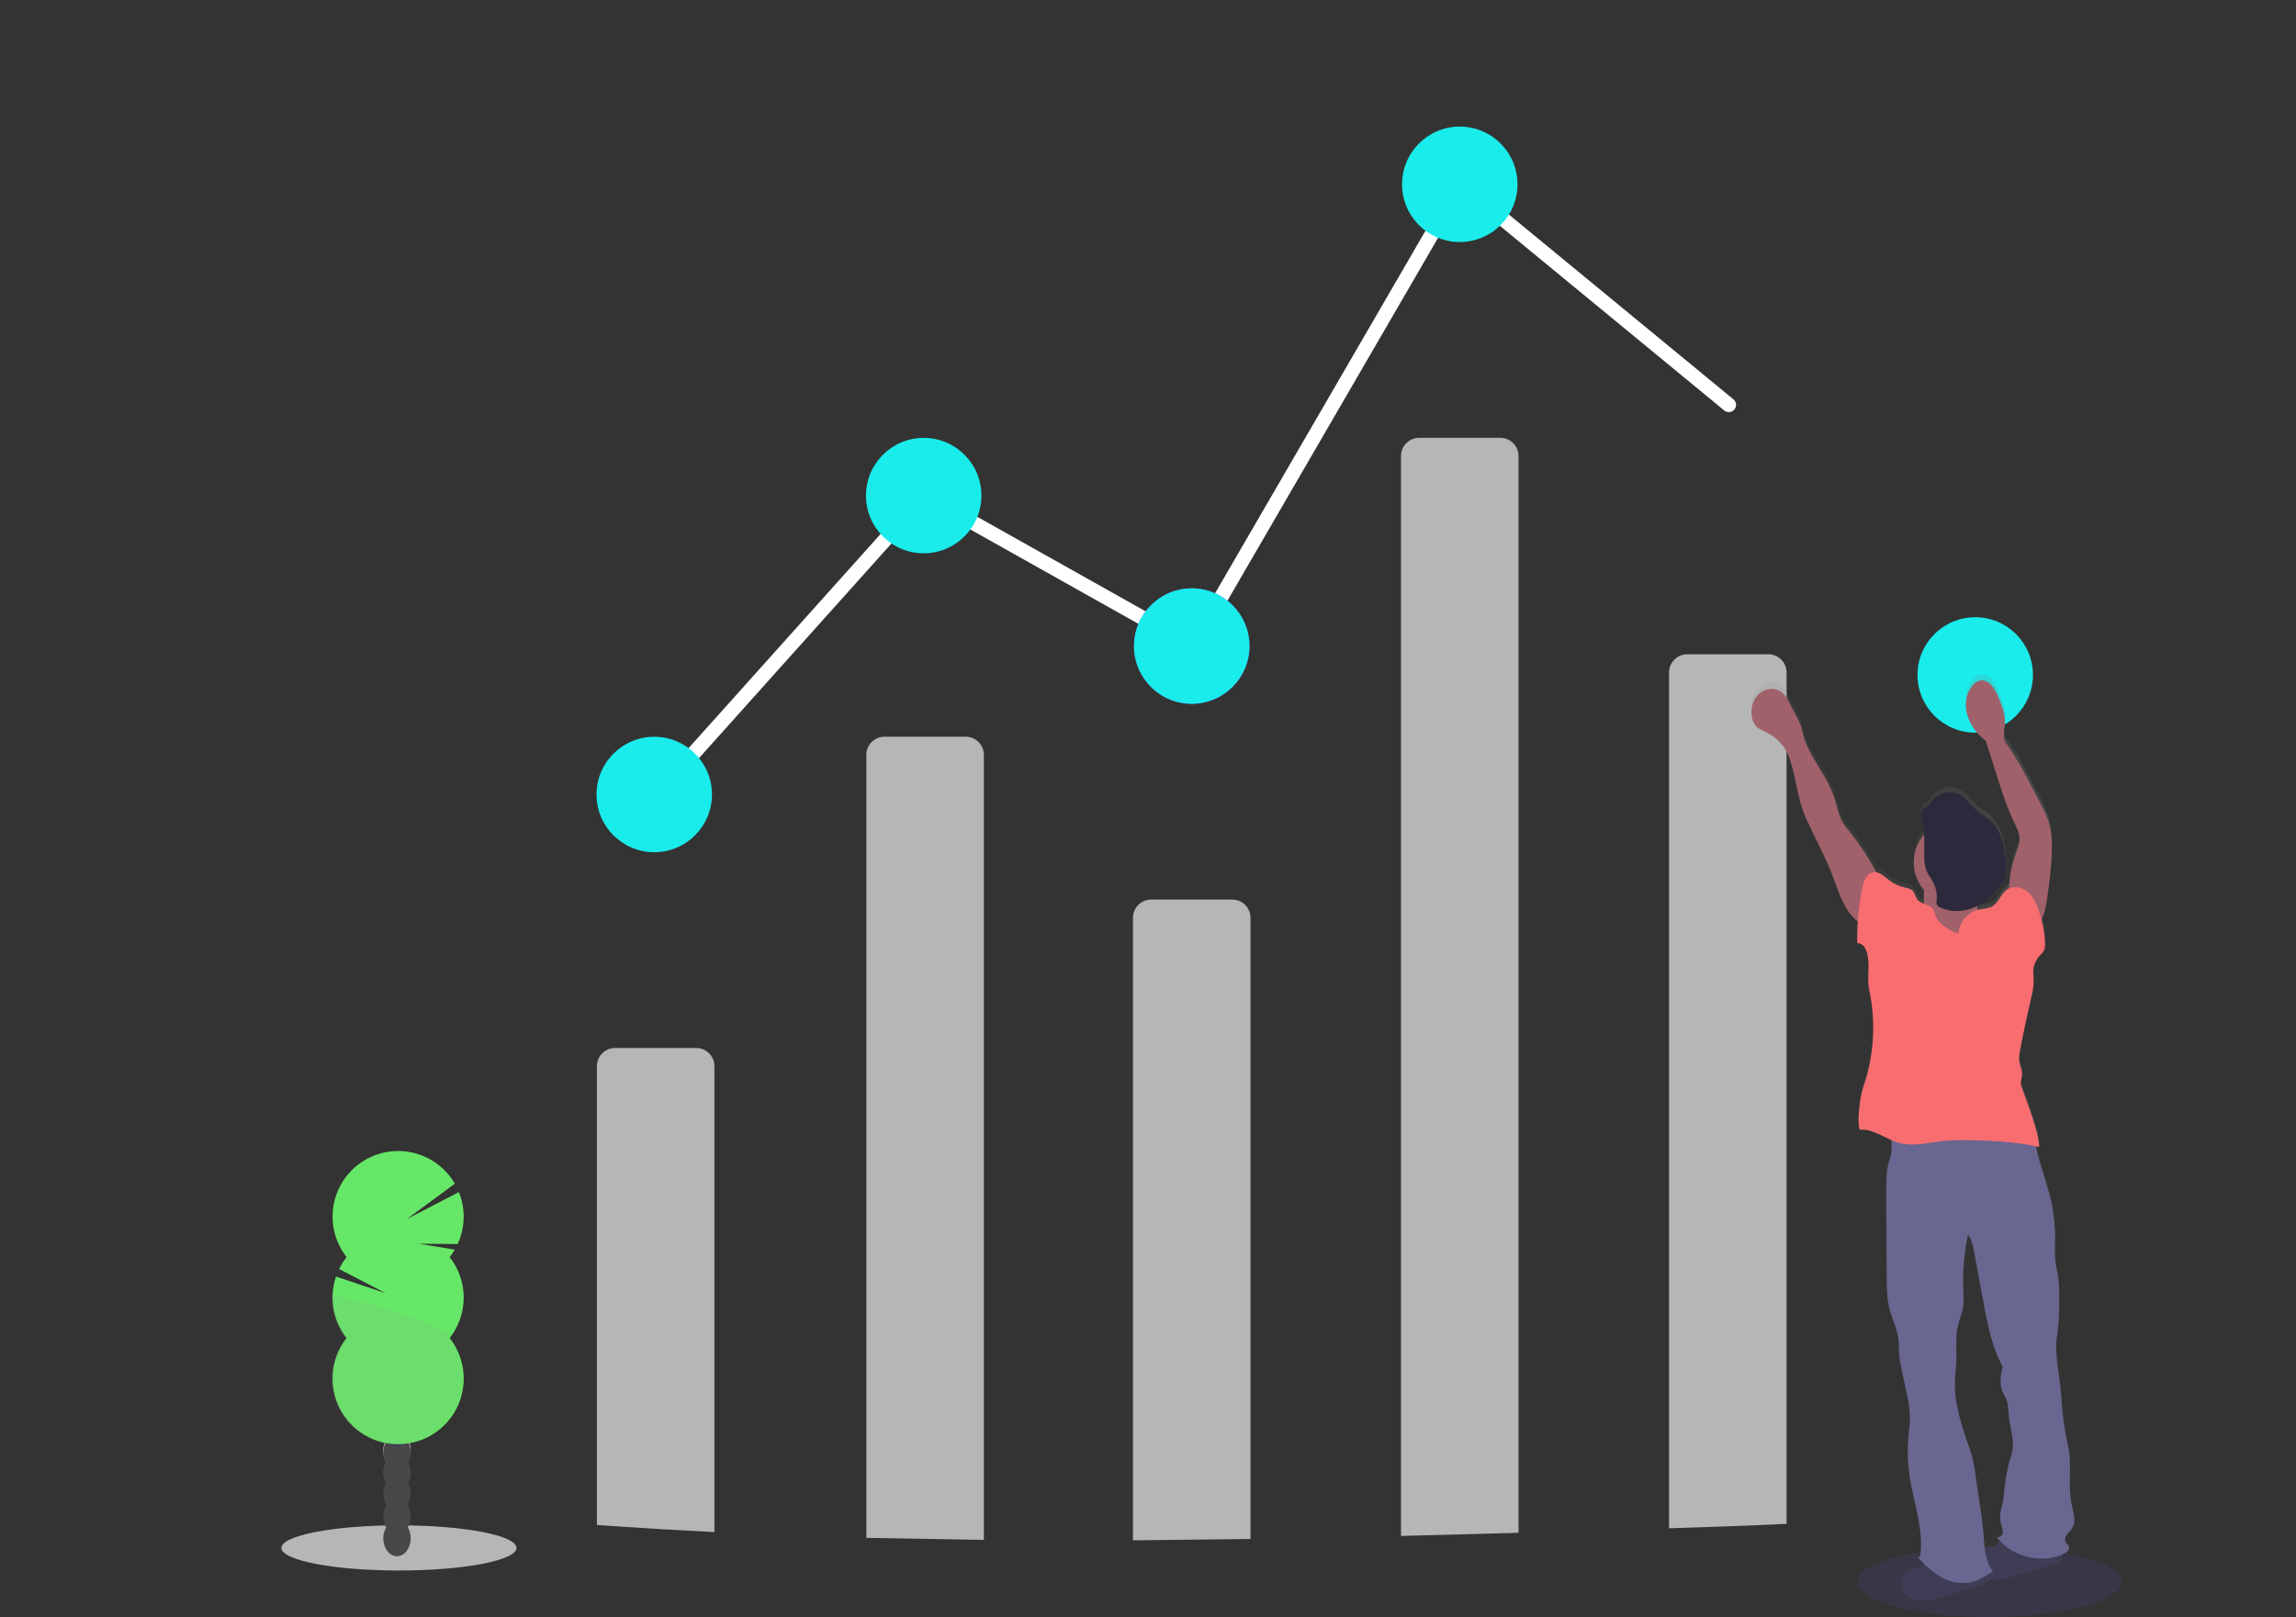 <svg xmlns="http://www.w3.org/2000/svg" xmlns:xlink="http://www.w3.org/1999/xlink" shape-rendering="geometricPrecision" text-rendering="geometricPrecision" width="1113.58" height="784.41" style=""><rect width="100%" height="100%" fill="#333333" stroke="none"/><rect id="backgroundrect" width="100%" height="100%" x="0" y="0" fill="none" stroke="none"/><defs><linearGradient id="ejgg26skrzf42-fill" x1="1" y1="0.5" x2="0" y2="0.5" spreadMethod="pad"><stop id="ejgg26skrzf42-fill-0" offset="0%" stop-color="rgba(128,128,128,0.25)"/><stop id="ejgg26skrzf42-fill-1" offset="54%" stop-color="rgba(128,128,128,0.12)"/><stop id="ejgg26skrzf42-fill-2" offset="100%" stop-color="rgba(128,128,128,0.1)"/></linearGradient></defs><g class="currentLayer" style=""><title>Layer 1</title><ellipse id="ejgg26skrzf2" rx="64" ry="16.99" transform="matrix(1,0,0,1,965,767.42) " opacity="0.1" fill="rgb(108,99,255)" stroke="none" stroke-width="1"/><g id="ejgg26skrzf3" opacity="0.1"><path id="ejgg26skrzf4" d="M555.5,549.35 Q555.56,550.76 555.71,552.11 Q567.38,547.46 578.62,542.11 C582.619,541.579 586.336,539.761 589.21,536.93 C591.4,535.83 593.58,534.68 595.74,533.53 C595.251,532.496 594.697,531.494 594.08,530.53 C589.87,523.88 583.47,519.72 576.42,519.95 C569.37,520.18 563.27,524.75 559.5,531.64 C556.608,537.08 555.226,543.195 555.5,549.35 z" fill="rgb(63,61,86)" stroke="none" stroke-width="1"/><path id="ejgg26skrzf5" d="M554.35,514.38 C554.501,520.508 556.278,526.485 559.5,531.7 C563.72,538.33 570.12,542.49 577.17,542.26 C577.66,542.26 578.17,542.19 578.62,542.15 C582.619,541.619 586.336,539.801 589.21,536.97 C591.16,535.114 592.804,532.961 594.08,530.59 C599.817,519.52 599.386,506.263 592.94,495.59 C588.72,488.94 582.32,484.78 575.27,485.01 C568.22,485.24 562.13,489.81 558.36,496.7 C555.47,502.13 554.085,508.234 554.35,514.38 z" fill="rgb(63,61,86)" stroke="none" stroke-width="1"/><ellipse id="ejgg26skrzf6" rx="21.87" ry="28.63" transform="matrix(0.999,-0.033,0.033,0.999,575.077,478.678) " fill="rgb(63,61,86)" stroke="none" stroke-width="1"/></g><g id="ejgg26skrzf7" opacity="0.1" class=""><path id="ejgg26skrzf8" d="M326.18,733.56 C326.18,734.22 326.11,734.88 326.03,735.56 Q317.73,732.26 309.72,728.49 C306.875,728.118 304.228,726.83 302.18,724.82 Q299.84,723.63 297.53,722.4 C297.878,721.669 298.272,720.961 298.71,720.28 C301.71,715.54 306.25,712.58 311.27,712.74 C316.29,712.9 320.63,716.14 323.27,721.04 C325.337,724.88 326.342,729.202 326.18,733.56 z" fill="rgb(63,61,86)" stroke="none" stroke-width="1"/><path id="ejgg26skrzf9" d="M326.96,708.67 C326.862,713.03 325.605,717.286 323.32,721 C320.32,725.72 315.77,728.69 310.76,728.53 L309.76,728.45 C306.915,728.078 304.268,726.79 302.22,724.78 C300.829,723.461 299.658,721.928 298.75,720.24 C294.672,712.37 294.967,702.949 299.53,695.35 C302.53,690.61 307.08,687.65 312.09,687.81 C317.1,687.97 321.45,691.21 324.14,696.11 C326.183,699.97 327.156,704.307 326.96,708.67 z" fill="rgb(63,61,86)" stroke="none" stroke-width="1"/><ellipse id="ejgg26skrzf10" rx="20.37" ry="15.56" transform="matrix(0.032,-1,1,0.032,312.216,683.334) " fill="rgb(63,61,86)" stroke="none" stroke-width="1"/><ellipse id="ejgg26skrzf11" rx="20.37" ry="15.56" transform="matrix(0.032,-1,1,0.032,312.993,658.449) " fill="rgb(63,61,86)" stroke="none" stroke-width="1"/><ellipse id="ejgg26skrzf12" rx="20.37" ry="15.56" transform="matrix(0.032,-1,1,0.032,313.78,633.553) " fill="rgb(63,61,86)" stroke="none" stroke-width="1"/><path id="ejgg26skrzf13" d="M392.51,511.64 C392.009,528.355 385.881,544.411 375.12,557.21 C398.178,588.512 393.306,632.279 363.928,657.744 C334.551,683.208 290.535,681.818 262.824,654.55 C235.112,627.281 233.012,583.294 258,553.51 C248.41,540.51 392.79,503.27 392.51,511.64 z" opacity="0.1" fill="rgb(0,0,0)" stroke="none" stroke-width="1"/></g><g id="ejgg26skrzf14" opacity="0.1"><path id="ejgg26skrzf15" d="M846.95,603.51 C846.95,604.18 846.88,604.83 846.81,605.51 Q838.5,602.21 830.5,598.44 C827.652,598.067 825.003,596.779 822.95,594.77 C821.4,593.98 819.84,593.17 818.3,592.35 C818.651,591.621 819.045,590.913 819.48,590.23 C822.48,585.49 827.02,582.53 832.04,582.69 C837.06,582.85 841.4,586.09 844.04,590.99 C846.107,594.83 847.112,599.152 846.95,603.51 z" fill="rgb(63,61,86)" stroke="none" stroke-width="1"/><path id="ejgg26skrzf16" d="M847.79,578.62 C847.689,582.981 846.429,587.237 844.14,590.95 C841.14,595.67 836.6,598.64 831.58,598.48 L830.58,598.4 C827.732,598.027 825.083,596.739 823.03,594.73 C821.643,593.407 820.472,591.876 819.56,590.19 C815.482,582.32 815.777,572.899 820.34,565.3 C823.34,560.57 827.89,557.6 832.9,557.76 C837.91,557.92 842.27,561.16 844.95,566.06 C847,569.919 847.98,574.255 847.79,578.62 z" fill="rgb(63,61,86)" stroke="none" stroke-width="1"/><ellipse id="ejgg26skrzf17" rx="20.37" ry="15.56" transform="matrix(0.032,-1,1,0.032,833.019,553.277) " fill="rgb(63,61,86)" stroke="none" stroke-width="1"/><ellipse id="ejgg26skrzf18" rx="20.37" ry="15.56" transform="matrix(0.032,-1,1,0.032,833.806,528.391) " fill="rgb(63,61,86)" stroke="none" stroke-width="1"/><ellipse id="ejgg26skrzf19" rx="20.37" ry="15.56" transform="matrix(0.032,-1,1,0.032,834.593,503.505) " fill="rgb(63,61,86)" stroke="none" stroke-width="1"/><path id="ejgg26skrzf20" d="M913.29,381.59 C912.789,398.303 906.658,414.358 895.89,427.15 C918.947,458.448 914.076,502.21 884.702,527.672 C855.328,553.134 811.317,551.744 783.61,524.478 C755.902,497.212 753.804,453.23 778.79,423.45 C769.19,410.46 913.55,373.21 913.29,381.59 z" opacity="0.1" fill="rgb(0,0,0)" stroke="none" stroke-width="1"/></g><ellipse id="ejgg26skrzf21" rx="57.01" ry="10.96" transform="matrix(1,0,0,1,193.5,750.89) " fill="#b6b6b6" stroke="none" stroke-width="1" class="" fill-opacity="1"/><ellipse id="ejgg26skrzf22" rx="6.64" ry="8.69" transform="matrix(1,0,0,1,192.55,746.23) " fill="#484848" stroke="none" stroke-width="1" class="" fill-opacity="1"/><ellipse id="ejgg26skrzf23" rx="6.64" ry="8.69" transform="matrix(1,0,0,1,192.55,735.61) " fill="#484848" stroke="none" stroke-width="1" class="" fill-opacity="1"/><ellipse id="ejgg26skrzf24" rx="6.64" ry="8.69" transform="matrix(1,0,0,1,192.55,724.99) " fill="#484848" stroke="none" stroke-width="1" class="" fill-opacity="1" cy="-0.685" cx="0"/><ellipse id="ejgg26skrzf25" rx="6.64" ry="8.69" transform="matrix(1,0,0,1,192.55,714.37) " fill="rgb(63,61,86)" stroke="none" stroke-width="1" class=""/><ellipse rx="6.64" ry="8.69" transform="matrix(1,0,0,1,192.55,714.37) " fill="#484848" stroke="none" stroke-width="1" class="" id="svg_3" cy="0" cx="0" fill-opacity="1"/><ellipse id="ejgg26skrzf26" rx="6.64" ry="8.69" transform="matrix(1,0,0,1,192.55,703.75) " fill="#ffffff" stroke="none" stroke-width="1" class="" fill-opacity="1"/><ellipse rx="6.64" ry="8.69" transform="matrix(1,0,0,1,192.55,703.75) " fill="#484848" stroke="none" stroke-width="1" class="" id="svg_2" cy="0.685" cx="0" fill-opacity="1"/><ellipse id="ejgg26skrzf27" rx="6.64" ry="8.69" transform="matrix(1,0,0,1,192.55,693.13) " fill="rgb(63,61,86)" stroke="none" stroke-width="1"/><ellipse id="ejgg26skrzf28" rx="6.64" ry="8.69" transform="matrix(1,0,0,1,192.55,682.51) " fill="rgb(63,61,86)" stroke="none" stroke-width="1"/><path id="ejgg26skrzf29" d="M218.085,609.83 C218.99,608.674 219.815,607.458 220.555,606.19 L203.115,603.32 L221.975,603.47 C225.63,595.51 225.851,586.397 222.585,578.27 L197.275,591.4 L220.615,574.21 C214.65,563.918 203.44,557.816 191.559,558.393 C179.678,558.97 169.112,566.13 164.173,576.951 C159.234,587.773 160.747,600.446 168.095,609.8 C166.685,611.599 165.471,613.543 164.475,615.6 L187.115,627.36 L162.975,619.26 C159.53,629.439 161.455,640.67 168.095,649.12 C157.846,662.158 159.337,680.883 171.52,692.134 C183.703,703.386 202.487,703.386 214.67,692.134 C226.853,680.883 228.344,662.158 218.095,649.12 C227.162,637.581 227.162,621.339 218.095,609.8 z" fill="#67e767" stroke="none" stroke-width="1" class="" fill-opacity="1"/><path id="ejgg26skrzf30" d="M160.61,629.49 C160.598,636.622 162.994,643.549 167.41,649.15 C157.161,662.188 158.652,680.913 170.835,692.164 C183.018,703.416 201.802,703.416 213.985,692.164 C226.168,680.913 227.659,662.188 217.41,649.15 C221.66,643.74 160.61,625.92 160.61,629.49 z" opacity="0.1" fill="#919191" stroke="none" stroke-width="1" class="" fill-opacity="1"/><path id="ejgg26skrzf31" d="M346.5,517.21 L346.5,743.21 Q321.74,742 297.01,740.3 L289.5,739.77 L289.5,517.21 C289.5,514.871 290.429,512.627 292.083,510.973 C293.737,509.319 295.981,508.39 298.32,508.39 L337.68,508.39 C340.019,508.39 342.263,509.319 343.917,510.973 C345.571,512.627 346.5,514.871 346.5,517.21 z" fill="#b6b6b6" stroke="none" stroke-width="1" class="" fill-opacity="1"/><path id="ejgg26skrzf32" d="M420.185,746.02 L420.185,366.21 C420.185,361.339 424.134,357.39 429.005,357.39 L468.365,357.39 C470.704,357.39 472.948,358.319 474.602,359.973 C476.256,361.627 477.185,363.871 477.185,366.21 L477.185,747.01 z" fill="#b6b6b6" stroke="none" stroke-width="1" class="" fill-opacity="1"/><path id="ejgg26skrzf33" d="M549.5,747.21 L549.5,445.21 C549.5,442.871 550.429,440.627 552.083,438.973 C553.737,437.319 555.981,436.39 558.32,436.39 L597.68,436.39 C600.019,436.39 602.263,437.319 603.917,438.973 C605.571,440.627 606.5,442.871 606.5,445.21 L606.5,746.56 z" fill="#b6b6b6" stroke="none" stroke-width="1" class="" fill-opacity="1"/><path id="ejgg26skrzf34" d="M736.5,221.21 L736.5,743.56 Q708,744.37 679.5,745.08 L679.5,221.21 C679.5,218.871 680.429,216.627 682.083,214.973 C683.737,213.319 685.981,212.39 688.32,212.39 L727.68,212.39 C732.551,212.39 736.5,216.339 736.5,221.21 z" fill="#b6b6b6" stroke="none" stroke-width="1" class="" fill-opacity="1"/><path id="ejgg26skrzf35" d="M866.5,326.21 L866.5,739.21 C847.5,740.13 828.5,740.78 809.5,741.36 L809.5,326.21 C809.5,323.871 810.429,321.627 812.083,319.973 C813.737,318.319 815.981,317.39 818.32,317.39 L857.68,317.39 C862.551,317.39 866.5,321.339 866.5,326.21 z" fill="#b6b6b6" stroke="none" stroke-width="1" class="selected" fill-opacity="1"/><polyline id="ejgg26skrzf36" points="318.5,385.41 448.5,240.41 578.5,313.41 708.5,89.41 838.5,196.41" fill="none" stroke="#ffffff" stroke-width="7" stroke-linecap="round" stroke-miterlimit="10" class="" stroke-opacity="1"/><circle id="ejgg26skrzf37" r="28" transform="matrix(1,0,0,1,318,385.41) " fill="#1aebeb" stroke="none" stroke-width="1" class="" fill-opacity="1" cy="0" cx="-0.685"/><circle id="ejgg26skrzf38" r="28" transform="matrix(1,0,0,1,448,240.41) " fill="#1aebeb" stroke="none" stroke-width="1" class="" fill-opacity="1"/><circle id="ejgg26skrzf39" r="28" transform="matrix(1,0,0,1,578,313.41) " fill="rgb(108,99,255)" stroke="none" stroke-width="1" class=""/><circle r="28" transform="matrix(1,0,0,1,578,313.41) " fill="#1aebeb" stroke="none" stroke-width="1" class="" id="svg_1" cy="0" cx="0" fill-opacity="1"/><circle id="ejgg26skrzf40" r="28" transform="matrix(1,0,0,1,708,89.41) " fill="#1aebeb" stroke="none" stroke-width="1" class="" fill-opacity="1"/><circle id="ejgg26skrzf41" r="28" transform="matrix(1,0,0,1,958,327.41) " fill="#1aebeb" stroke="none" stroke-width="1" class="" fill-opacity="1"/><path id="ejgg26skrzf42" d="M849.6,344.58 C849.786,346.331 850.481,347.99 851.6,349.35 C853.05,350.99 855.22,351.74 857.17,352.72 C862.216,355.303 866.071,359.734 867.93,365.09 C871.26,374.81 871.69,385.09 875.93,394.47 C880.17,403.85 885.15,412.86 888.81,422.47 C890.89,427.92 892.55,433.59 895.6,438.55 C897.077,440.989 898.961,443.157 901.17,444.96 C900.94,448.48 900.85,451.96 900.87,455.48 C902.243,455.453 903.535,456.133 904.29,457.28 C905.03,458.42 905.54,459.694 905.79,461.03 C907.16,466.7 905.47,472.74 906.7,478.44 C910.079,494.295 909.042,510.774 903.7,526.08 C902.33,529.96 900.61,542.8 902.07,546.65 C907.51,546.1 912.33,549.44 917.42,551.65 C917.832,554.667 917.586,557.737 916.7,560.65 C914.87,565.92 914.88,571.65 914.91,577.22 L915.16,618.48 C915.16,623.71 915.23,629.01 916.54,634.08 C918.03,639.79 921.16,645.61 921.06,651.51 C920.79,664.21 926.79,676.31 926.31,688.91 C926.22,691.33 925.89,693.73 925.66,696.13 C925.069,702.523 925.231,708.964 926.14,715.32 C927.96,727.98 932.77,740.43 931.57,753.16 C931.49,754.02 931.2,755.16 930.39,755.49 C931.39,756.62 932.45,757.74 933.53,758.81 C933.311,759.174 933.014,759.485 932.66,759.72 C931.478,760.337 930.172,760.679 928.84,760.72 C927.277,760.761 925.759,761.254 924.47,762.14 C923.533,763.039 922.897,764.206 922.65,765.48 C921.93,768.028 922.369,770.765 923.85,772.96 C924.743,774.084 925.91,774.959 927.24,775.5 C931.86,777.5 937.16,776.05 941.98,774.59 L960.86,768.87 C962.012,768.631 963.074,768.077 963.93,767.27 C964.322,766.808 964.581,766.248 964.68,765.65 C968.85,766.65 973.43,765.42 977.68,764.15 L996.56,758.42 C997.713,758.185 998.777,757.631 999.63,756.82 C1000.318,755.983 1000.6,754.885 1000.4,753.82 C1000.54,753.76 1000.68,753.72 1000.82,753.65 C1002.26,753 1003.82,751.73 1003.47,750.2 C1003.22,749.2 1002.22,748.62 1001.79,747.7 C1001.378,746.483 1001.645,745.138 1002.49,744.17 C1003.23,743.17 1004.23,742.34 1004.91,741.29 C1007.09,737.95 1005.61,733.56 1004.79,729.65 C1003.02,721.3 1004.66,712.58 1003.54,704.12 C1003.16,701.27 1002.47,698.47 1001.92,695.64 C1000.755,688.951 999.983,682.199 999.61,675.42 C998.89,665.74 996.2,656.2 997.74,646.6 C998.488,640.966 998.805,635.283 998.69,629.6 C998.799,625.98 998.642,622.357 998.22,618.76 C997.83,616.08 997.14,613.45 996.84,610.76 C996.597,607.736 996.543,604.7 996.68,601.67 C996.818,594.915 996.194,588.165 994.82,581.55 C992.82,572.46 989.06,563.76 987.46,554.65 C988,554.77 988.54,554.89 989.06,555.03 C989.12,548.03 982.99,532.81 980.72,526.17 C980.388,525.357 980.185,524.496 980.12,523.62 C980.257,522.464 980.468,521.319 980.75,520.19 C981.04,517.77 979.75,515.47 979.4,513.05 C979.264,511.348 979.388,509.635 979.77,507.97 C981.38,499.02 983.38,490.14 985.38,481.27 C986.252,478.057 986.553,474.717 986.27,471.4 C985.8,467.844 986.894,464.258 989.27,461.57 C990.149,460.759 990.897,459.818 991.49,458.78 C991.823,457.889 991.972,456.94 991.93,455.99 C991.89,451.877 991.285,447.788 990.13,443.84 C991.89,440.65 992.54,436.73 993.05,433.03 C994.17,424.86 995.29,416.65 995.25,408.4 C995.339,403.999 994.732,399.611 993.45,395.4 C992.514,392.799 991.37,390.278 990.03,387.86 C984.77,377.73 979.74,367.07 973.1,357.79 C971.1,354.97 972.36,351.08 972.5,347.6 C972.65,343.4 970.99,339.37 969.36,335.51 C968.528,333.134 967.252,330.939 965.6,329.04 C964.471,327.797 962.879,327.074 961.2,327.04 C959.295,327.273 957.584,328.32 956.51,329.91 C954.067,333.237 953.056,337.403 953.7,341.48 C954.364,345.521 956.125,349.301 958.79,352.41 C960.077,353.974 961.552,355.375 963.18,356.58 Q965.66,364.46 968.18,372.33 C970.82,380.68 973.46,389.07 977.18,396.97 C978.27,399.26 979.47,401.59 979.6,404.12 C979.74,406.85 978.6,409.45 977.69,412.02 C975.773,417.377 974.687,422.995 974.47,428.68 C974.178,428.81 973.897,428.963 973.63,429.14 C970.48,431.2 969.49,435.69 966.21,437.53 C964.3,438.6 961.98,438.53 959.84,439.02 C959.65,439.02 959.46,439.12 959.26,439.18 C959.18,438.78 959.1,438.39 959.05,437.98 C959.019,437.724 959.019,437.466 959.05,437.21 C964.149,434.407 968.432,430.327 971.48,425.37 C972.122,424.452 972.618,423.44 972.95,422.37 C973.22,421.088 973.271,419.769 973.1,418.47 C972.933,414.134 972.313,409.827 971.25,405.62 C970.183,401.393 967.849,397.593 964.56,394.73 C962.92,393.41 961.03,392.42 959.4,391.09 C956.22,388.52 954.04,384.72 950.4,382.81 C945.615,380.479 939.845,381.972 936.79,386.33 C936.306,387.306 935.625,388.17 934.79,388.87 C934.153,389.171 933.532,389.505 932.93,389.87 C931.83,390.75 931.77,392.44 932.13,393.81 C932.812,396.625 933.194,399.504 933.27,402.4 C926.605,410.222 926.579,421.719 933.21,429.57 C933.21,431.43 933.21,433.29 933.14,435.15 C933.14,435.5 933.14,435.86 933.07,436.21 C931.917,435.808 930.884,435.12 930.07,434.21 C928.95,432.81 928.75,430.75 927.38,429.6 C926.395,428.95 925.272,428.54 924.1,428.4 C921.188,427.738 918.457,426.445 916.1,424.61 C914.25,423.18 912.33,421.35 910.17,420.93 C906.443,413.939 902.092,407.298 897.17,401.09 C895.922,399.62 894.785,398.059 893.77,396.42 C891.62,392.67 890.98,388.26 889.62,384.15 C885.82,372.63 876.34,363.39 874.03,351.47 C873.19,347.15 870.45,343.39 868.57,339.41 C867.3,336.72 865.9,333.88 863.36,332.34 C860.09,330.34 855.57,331.26 852.85,333.95 C850.182,336.801 848.982,340.725 849.6,344.58 zM968.33,749.27 C967.148,749.887 965.842,750.229 964.51,750.27 C963.838,750.34 963.17,750.447 962.51,750.59 C962.26,748.49 962.12,746.36 961.96,744.29 C961.43,737.5 960.37,730.76 959.32,724.03 C958.22,717.03 957.7,709.37 955.32,702.65 C951.49,691.71 947.61,680.44 948.1,668.85 C948.21,666.22 948.54,663.61 948.68,660.99 C949,654.5 948.09,647.87 949.68,641.56 C950.39,638.69 951.6,635.95 952.06,633.03 C952.353,630.393 952.387,627.734 952.16,625.09 C951.723,615.913 952.486,606.719 954.43,597.74 C956.29,600.17 956.9,603.31 957.43,606.32 L961.18,626.66 C963.41,638.73 965.38,651.53 971.29,662.27 C970.46,666.14 969.64,670.27 971.01,673.97 C971.6,675.57 972.57,676.97 973.17,678.59 C974.17,681.28 974.03,684.24 974.33,687.09 C974.98,693.09 977.46,698.99 975.64,704.78 C973.768,710.75 972.551,716.906 972.01,723.14 C971.911,724.874 971.71,726.6 971.41,728.31 C971.09,729.85 970.57,731.31 970.28,732.89 C969.88,735.107 969.979,737.386 970.57,739.56 C971.019,740.765 971.295,742.028 971.39,743.31 C971.39,744.59 969.82,745.51 968.56,745.71 C968.93,746.19 969.33,746.65 969.74,747.1 C969.499,747.949 969.008,748.705 968.33,749.27 z" fill="url(#ejgg26skrzf42-fill)" stroke="none" stroke-width="1"/><path id="ejgg26skrzf43" d="M928.84,760.81 C927.277,760.851 925.759,761.344 924.47,762.23 C923.53,763.118 922.893,764.28 922.65,765.55 C921.932,768.079 922.371,770.796 923.85,772.97 C924.743,774.091 925.911,774.962 927.24,775.5 C931.86,777.5 937.16,776.04 941.98,774.59 L960.86,768.91 C962.011,768.675 963.074,768.124 963.93,767.32 C964.996,765.885 965.028,763.93 964.01,762.46 C962.996,761.049 961.612,759.945 960.01,759.27 C954.14,756.41 947.52,755.76 941.07,755.64 C938.67,755.64 936.3,755.06 934.67,756.91 C933.81,757.91 933.97,758.98 932.67,759.83 C931.482,760.436 930.174,760.771 928.84,760.81 z" fill="rgb(63,61,86)" stroke="none" stroke-width="1"/><path id="ejgg26skrzf44" d="M964.51,750.43 C962.947,750.476 961.431,750.968 960.14,751.85 C959.202,752.74 958.566,753.901 958.32,755.17 C957.603,757.702 958.042,760.422 959.52,762.6 C960.417,763.715 961.584,764.582 962.91,765.12 C967.54,767.12 972.83,765.67 977.65,764.22 L996.53,758.53 C997.681,758.295 998.744,757.744 999.6,756.94 C1000.664,755.508 1000.696,753.557 999.68,752.09 C998.665,750.68 997.281,749.576 995.68,748.9 C989.8,746.04 983.18,745.38 976.73,745.26 C974.33,745.26 971.97,744.69 970.33,746.54 C969.47,747.54 969.63,748.6 968.33,749.45 C967.148,750.065 965.842,750.4 964.51,750.43 z" fill="rgb(63,61,86)" stroke="none" stroke-width="1"/><path id="ejgg26skrzf45" d="M948.1,545.53 C959.226,544.412 970.419,544.098 981.59,544.59 C982.327,544.582 983.06,544.697 983.76,544.93 C986.22,545.93 986.6,549.15 986.83,551.78 C987.83,562.46 992.49,572.41 994.83,582.87 C996.204,589.445 996.828,596.154 996.69,602.87 C996.555,605.87 996.608,608.876 996.85,611.87 C997.15,614.54 997.85,617.16 998.23,619.82 C998.652,623.394 998.809,626.993 998.7,630.59 C998.814,636.229 998.497,641.869 997.75,647.46 C996.21,656.99 998.9,666.46 999.62,676.1 C999.979,682.842 1000.737,689.557 1001.89,696.21 C1002.44,699.02 1003.13,701.8 1003.51,704.63 C1004.63,713.04 1002.99,721.7 1004.76,730 C1005.58,733.88 1007.06,738.24 1004.88,741.56 C1004.2,742.56 1003.2,743.41 1002.46,744.42 C1001.615,745.38 1001.348,746.719 1001.76,747.93 C1002.19,748.84 1003.19,749.44 1003.44,750.41 C1003.83,751.94 1002.23,753.19 1000.79,753.84 C989.94,758.74 975.95,755.29 968.63,745.9 C969.89,745.7 971.43,744.79 971.46,743.51 C971.364,742.237 971.088,740.985 970.64,739.79 C970.051,737.633 969.952,735.371 970.35,733.17 C970.64,731.63 971.16,730.17 971.48,728.62 C971.78,726.92 971.981,725.204 972.08,723.48 C972.621,717.286 973.838,711.169 975.71,705.24 C977.53,699.49 975.05,693.67 974.4,687.67 C974.1,684.83 974.23,681.9 973.24,679.22 C972.64,677.64 971.67,676.22 971.08,674.64 C969.71,670.95 970.53,666.85 971.36,663.01 C965.45,652.34 963.48,639.62 961.25,627.63 L957.5,607.43 C956.94,604.43 956.33,601.32 954.5,598.9 C952.556,607.818 951.793,616.953 952.23,626.07 C952.457,628.697 952.423,631.34 952.13,633.96 C951.67,636.86 950.46,639.59 949.75,642.43 C948.2,648.7 949.11,655.28 948.75,661.73 C948.61,664.34 948.28,666.93 948.17,669.54 C947.68,681.06 951.56,692.26 955.39,703.13 C957.74,709.8 958.26,717.38 959.39,724.36 C960.39,731.05 961.5,737.74 962.03,744.49 C962.52,750.69 962.74,757.4 966.6,762.27 C963.07,764.56 959.43,766.89 955.3,767.68 C950.487,768.433 945.562,767.478 941.38,764.98 C937.221,762.493 933.504,759.334 930.38,755.63 C931.19,755.35 931.48,754.17 931.56,753.32 C932.76,740.66 927.95,728.32 926.13,715.72 C925.22,709.408 925.059,703.01 925.65,696.66 C925.88,694.27 926.21,691.88 926.3,689.48 C926.78,676.97 920.75,664.92 920.97,652.4 C921.07,646.53 917.97,640.75 916.45,635.08 C915.14,630.08 915.1,624.78 915.07,619.58 L914.82,578.58 C914.82,573.04 914.82,567.36 916.61,562.13 C918.81,555.83 916.29,548.6 915.91,541.94 C926.301,545.233 937.238,546.453 948.1,545.53 z" fill="rgb(105,103,145)" stroke="none" stroke-width="1"/><path id="ejgg26skrzf46" d="M912.45,427.73 C908.247,419.137 903.113,411.032 897.14,403.56 C895.892,402.101 894.756,400.55 893.74,398.92 C891.59,395.19 890.95,390.81 889.59,386.73 C885.79,375.29 876.31,366.1 874,354.27 C873.16,349.97 870.42,346.27 868.54,342.27 C867.27,339.6 865.87,336.78 863.33,335.27 C860.06,333.27 855.54,334.19 852.82,336.87 C850.168,339.697 848.978,343.594 849.6,347.42 C849.787,349.162 850.483,350.81 851.6,352.16 C853.05,353.79 855.22,354.53 857.17,355.51 C862.209,358.064 866.064,362.468 867.93,367.8 C871.26,377.45 871.69,387.67 875.93,396.99 C880.17,406.31 885.15,415.25 888.81,424.78 C890.89,430.19 892.55,435.78 895.6,440.78 C898.65,445.78 903.41,449.97 909.16,450.72 C909.121,447.095 909.672,443.488 910.79,440.04 C912.04,436.1 914.26,431.46 912.45,427.73 z" fill="rgb(160,97,106)" stroke="none" stroke-width="1"/><path id="ejgg26skrzf47" d="M974.36,435.21 C974.103,428.139 975.206,421.085 977.61,414.43 C978.53,411.88 979.61,409.29 979.52,406.58 C979.39,404.06 978.19,401.75 977.1,399.47 C973.34,391.62 970.7,383.3 968.1,375 L963.1,359.35 C961.47,358.155 959.995,356.76 958.71,355.2 C956.045,352.118 954.283,348.36 953.62,344.34 C952.975,340.291 953.988,336.153 956.43,332.86 C957.508,331.275 959.218,330.233 961.12,330 C962.798,330.037 964.388,330.76 965.52,332 C967.17,333.882 968.446,336.061 969.28,338.42 C970.91,342.26 972.57,346.26 972.42,350.42 C972.28,353.88 970.99,357.74 973.02,360.55 C979.66,369.77 984.69,380.36 989.95,390.43 C991.292,392.83 992.436,395.335 993.37,397.92 C994.655,402.11 995.262,406.478 995.17,410.86 C995.17,419.05 994.09,427.21 992.97,435.33 C992.26,440.42 991.33,445.96 987.48,449.33 C983.48,444.21 979.46,439.21 974.36,435.21 z" fill="rgb(160,97,106)" stroke="none" stroke-width="1"/><circle id="ejgg26skrzf48" r="20.75" transform="matrix(1,0,0,1,948.92,418.36) " fill="rgb(160,97,106)" stroke="none" stroke-width="1"/><path id="ejgg26skrzf49" d="M958.97,440.21 C959.47,443.96 961.48,447.32 963.44,450.56 C964.62,452.56 966.13,454.69 968.44,454.91 C962.428,458.065 956.113,460.605 949.59,462.49 C947.373,463.235 945.049,463.61 942.71,463.6 C940.728,463.452 938.788,462.954 936.98,462.13 C928.967,458.64 922.999,451.666 920.79,443.21 C923.373,443.279 925.957,443.081 928.5,442.62 C929.952,442.508 931.306,441.842 932.28,440.76 C932.859,439.746 933.131,438.586 933.06,437.42 C933.16,433.96 933.17,430.49 933.06,427.03 C938.159,426.705 943.273,427.336 948.14,428.89 C950.14,429.54 952.14,430.32 954.14,430.83 C955.4,431.15 958.87,430.83 959.8,431.56 C961.33,432.59 958.62,437.66 958.97,440.21 z" fill="rgb(160,97,106)" stroke="none" stroke-width="1"/><path id="ejgg26skrzf50" d="M949.85,452.82 C950.317,447.213 954.322,442.535 959.79,441.21 C961.93,440.73 964.25,440.79 966.16,439.73 C969.44,437.9 970.43,433.44 973.58,431.39 C976.73,429.34 981.2,430.48 983.94,433.07 C986.68,435.66 988.07,439.35 989.19,442.96 C990.862,447.841 991.769,452.952 991.88,458.11 C991.922,459.054 991.772,459.996 991.44,460.88 C990.847,461.912 990.098,462.846 989.22,463.65 C986.846,466.315 985.75,469.882 986.22,473.42 C986.504,476.714 986.203,480.031 985.33,483.22 C983.33,492.04 981.33,500.85 979.72,509.75 C979.342,511.388 979.217,513.074 979.35,514.75 C979.66,517.16 980.99,519.44 980.7,521.85 C980.417,522.972 980.206,524.111 980.07,525.26 C980.135,526.13 980.338,526.984 980.67,527.79 C982.94,534.38 989.07,549.48 989.01,556.46 C978.36,553.73 962.66,553.12 951.66,553.07 C948.635,553.038 945.61,553.172 942.6,553.47 C935.37,554.25 927.97,556.36 920.96,554.41 C914.45,552.6 908.69,547.41 901.96,548.06 C900.5,544.24 902.22,531.49 903.59,527.63 C908.931,512.431 909.969,496.052 906.59,480.3 C905.36,474.64 907.05,468.63 905.68,463.01 C905.43,461.68 904.92,460.413 904.18,459.28 C903.422,458.136 902.132,457.461 900.76,457.49 C900.635,448.45 901.473,439.423 903.26,430.56 C903.92,427.41 905.26,423.69 908.49,423.15 C911.35,422.66 913.75,425.08 916.05,426.85 C918.408,428.675 921.14,429.959 924.05,430.61 C925.222,430.75 926.345,431.16 927.33,431.81 C928.7,432.95 928.9,435 930.02,436.39 C932.02,438.88 936.49,438.67 937.91,441.54 C938.22,442.395 938.471,443.27 938.66,444.16 C939.332,445.865 940.477,447.343 941.96,448.42 C944.187,450.514 946.898,452.026 949.85,452.82 z" fill="rgb(248,109,112)" stroke="none" stroke-width="1"/><path id="ejgg26skrzf51" d="M932.06,396.3 C931.7,394.93 931.76,393.3 932.86,392.38 C933.41,391.95 934.13,391.79 934.72,391.38 C935.552,390.681 936.232,389.82 936.72,388.85 C939.801,384.538 945.545,383.08 950.31,385.4 C953.92,387.29 956.1,391.07 959.31,393.62 C960.94,394.94 962.83,395.92 964.47,397.24 C967.755,400.077 970.09,403.854 971.16,408.06 C972.223,412.237 972.843,416.514 973.01,420.82 C973.181,422.112 973.13,423.425 972.86,424.7 C972.528,425.77 972.032,426.782 971.39,427.7 C968.09,432.7 963.74,437.24 958.29,439.82 C952.84,442.4 946.21,442.82 940.83,440.12 C940.289,439.901 939.823,439.529 939.49,439.05 C939.184,438.32 939.111,437.513 939.28,436.74 C939.572,433.684 938.967,430.608 937.54,427.89 C936.54,425.89 935.04,424.17 934.24,422.1 C933.496,419.783 933.178,417.35 933.3,414.92 C933.21,408.63 933.64,402.36 932.06,396.3 z" fill="rgb(45,41,61)" stroke="none" stroke-width="1"/></g></svg>